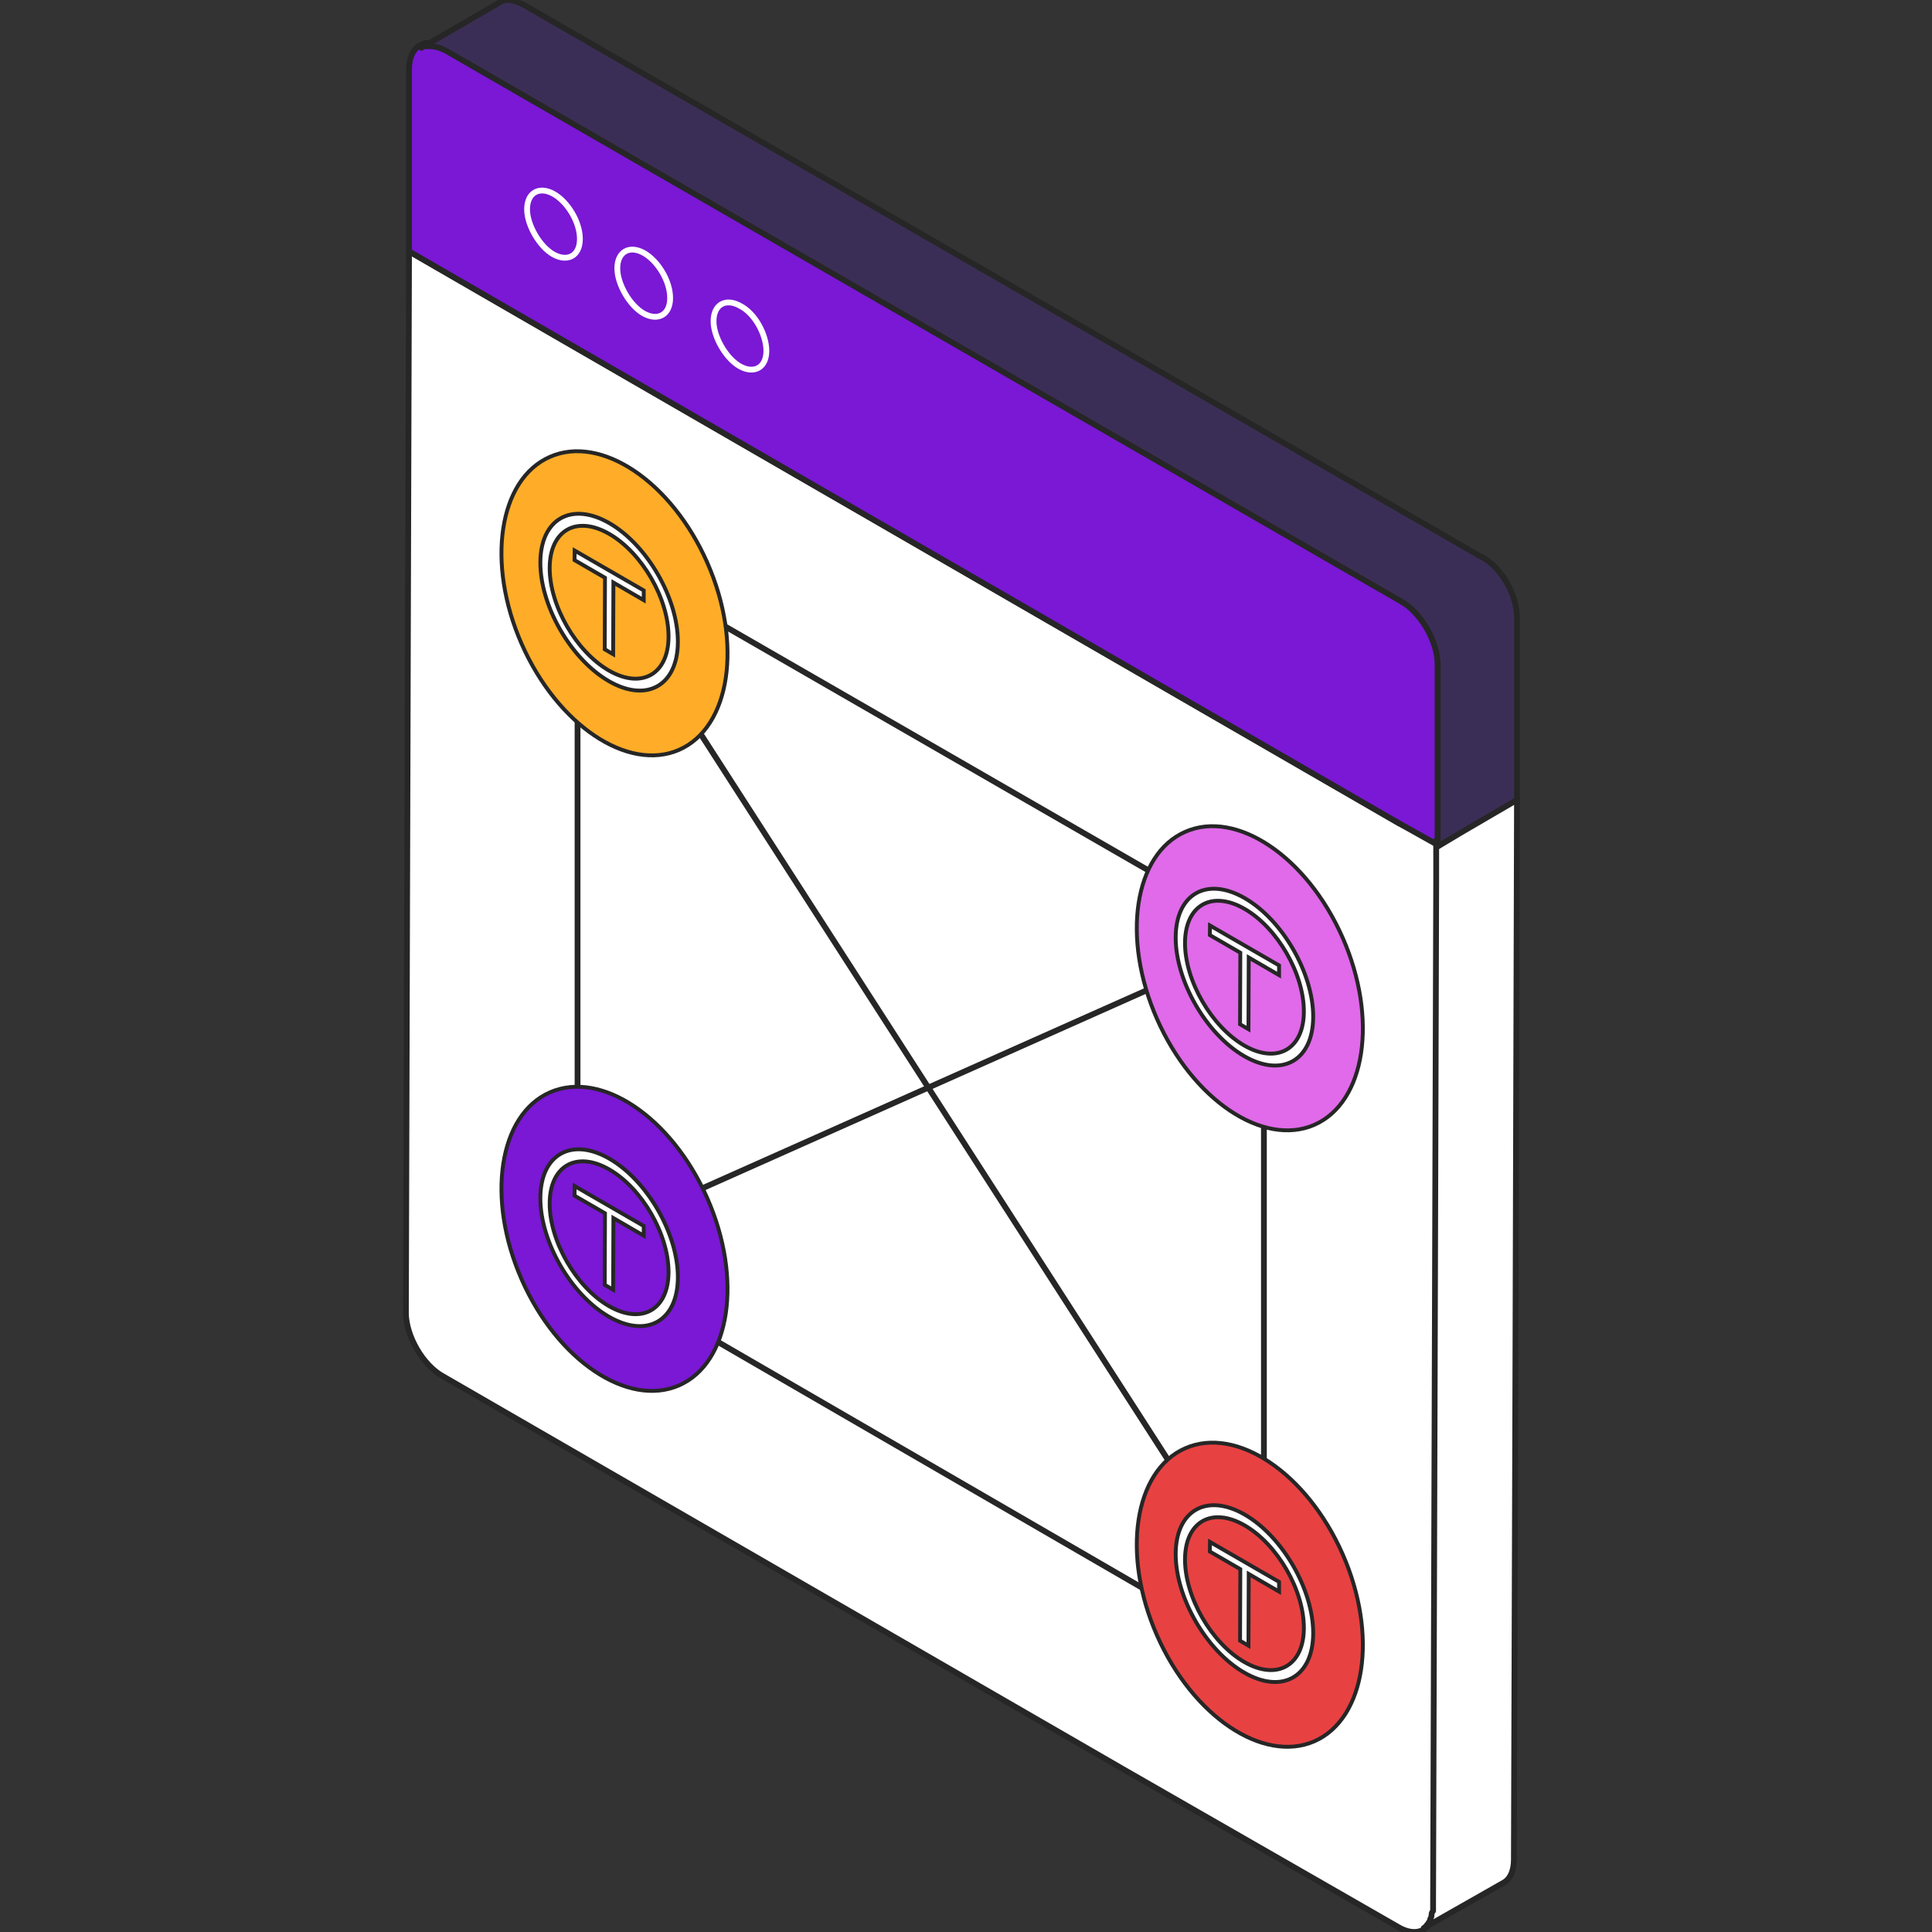 <svg width="250" height="250" viewBox="0 0 250 250" fill="none" xmlns="http://www.w3.org/2000/svg">
<rect x="0" y="0" width="250" height="250" fill="#333333" stroke="none"/>
<g clip-path="url(#clip0_1807_11390)">
<path d="M181.015 106.522L52.926 32.524L52.523 169.863C52.523 172.879 54.735 176.7 57.349 178.107L145.424 228.981L180.814 249.291C183.428 250.899 185.64 249.693 185.64 246.475L185.841 181.526L186.042 114.364V108.935L181.015 106.522Z" fill="white" stroke="#262626" stroke-width="0.75" stroke-miterlimit="10" stroke-linecap="round" stroke-linejoin="round"/>
<path d="M186.042 85.811V89.631V104.109V109.337L181.015 106.522L52.926 32.524V8.997C52.926 7.388 53.529 6.182 54.534 5.78C54.736 5.78 54.937 5.579 54.937 5.579C55.138 5.579 55.339 5.579 55.54 5.579C56.143 5.579 56.947 5.78 57.752 6.182L181.216 77.365C183.83 79.175 186.042 82.794 186.042 85.811Z" fill="#7A18D5" stroke="#262626" stroke-width="0.75" stroke-miterlimit="10" stroke-linecap="round" stroke-linejoin="round"/>
<path d="M196.299 103.305L196.098 175.695L195.897 240.644C195.897 242.253 195.294 243.259 194.49 243.661L184.234 249.492C184.435 249.291 184.637 249.291 184.637 249.09L184.838 248.889C184.838 248.688 185.039 248.688 185.039 248.487C185.039 248.286 185.24 248.084 185.24 247.883C185.24 247.682 185.24 247.481 185.441 247.28C185.441 247.28 185.441 247.079 185.441 246.878C185.441 246.677 185.441 246.476 185.441 246.275L185.642 181.325L185.843 114.164V108.734L188.859 106.925L196.299 103.305Z" fill="white" stroke="#262626" stroke-width="0.75" stroke-miterlimit="10" stroke-linecap="round" stroke-linejoin="round"/>
<path d="M196.294 79.979V103.506L189.055 107.729L186.039 109.539V104.31V89.832V86.012C186.039 82.996 183.827 79.175 181.213 77.767L57.749 6.584C56.944 6.182 56.341 5.981 55.537 5.981C55.336 5.981 55.135 5.981 54.933 5.981C54.732 5.981 54.531 5.981 54.531 6.182L64.585 0.351C65.39 -0.252 66.596 -0.051 68.004 0.753L191.468 71.936C194.082 73.143 196.294 76.762 196.294 79.979Z" fill="#3B2E56" stroke="#262626" stroke-width="0.75" stroke-miterlimit="10" stroke-linecap="round" stroke-linejoin="round"/>
<path d="M75.04 30.915C75.04 33.127 73.431 33.931 71.621 32.926C69.812 31.921 68.203 29.106 68.203 27.095C68.203 24.883 69.812 24.078 71.621 25.084C73.431 26.089 75.04 28.703 75.04 30.915Z" fill="#7A18D5" stroke="white" stroke-width="0.75" stroke-miterlimit="10" stroke-linecap="round" stroke-linejoin="round"/>
<path d="M86.716 38.556C86.716 40.768 85.107 41.573 83.297 40.567C81.488 39.562 79.879 36.747 79.879 34.736C79.879 32.524 81.488 31.72 83.297 32.725C85.107 33.73 86.716 36.344 86.716 38.556Z" fill="#7A18D5" stroke="white" stroke-width="0.75" stroke-miterlimit="10" stroke-linecap="round" stroke-linejoin="round"/>
<path d="M99.169 45.394C99.169 47.606 97.56 48.41 95.75 47.404C93.941 46.399 92.332 43.584 92.332 41.573C92.332 39.361 93.941 38.557 95.75 39.562C97.761 40.568 99.169 43.383 99.169 45.394Z" fill="#7A18D5" stroke="white" stroke-width="0.75" stroke-miterlimit="10" stroke-linecap="round" stroke-linejoin="round"/>
<path d="M163.55 125.152C163.55 122.991 162.062 120.332 160.242 119.335L78.042 71.965C76.223 70.968 74.734 71.799 74.734 73.959V159.221C74.734 161.382 76.223 164.041 78.042 165.039L160.077 212.575C161.896 213.572 163.385 212.741 163.55 210.58V125.152Z" fill="white" stroke="#262626" stroke-width="0.75" stroke-miterlimit="10" stroke-linecap="round" stroke-linejoin="round"/>
<line x1="79.159" y1="77.1" x2="163.863" y2="208.679" stroke="#262626" stroke-width="0.75"/>
<line x1="162.051" y1="122.053" x2="78.992" y2="159.06" stroke="#262626" stroke-width="0.75"/>
<path d="M67.505 83.332C62.893 72.867 64.536 62.016 71.161 59.115C77.785 56.197 86.908 62.335 91.52 72.8C96.132 83.264 94.506 94.115 87.864 97.033C81.24 99.918 72.117 93.797 67.505 83.332Z" fill="#FFAD28" stroke="#262626" stroke-width="0.5" stroke-miterlimit="10"/>
<path d="M83.299 76.405V77.663L79.375 75.382L79.341 84.656L78.251 84.019L78.285 74.762L74.344 72.481L74.361 71.24L83.299 76.405Z" fill="white" stroke="#262626" stroke-width="0.5" stroke-miterlimit="10"/>
<path d="M78.794 86.77C74.551 84.321 71.113 78.368 71.129 73.487C71.146 68.607 74.601 66.645 78.844 69.093C83.087 71.542 86.525 77.496 86.508 82.376C86.508 87.239 83.037 89.218 78.794 86.77ZM78.861 67.701C73.947 64.867 69.939 67.148 69.922 72.783C69.905 78.418 73.88 85.311 78.794 88.145C83.707 90.979 87.699 88.698 87.716 83.063C87.733 77.428 83.758 70.536 78.861 67.701Z" fill="white" stroke="#262626" stroke-width="0.5" stroke-miterlimit="10"/>
<path d="M67.505 165.568C62.893 155.103 64.536 144.253 71.161 141.351C77.785 138.433 86.908 144.571 91.52 155.036C96.132 165.501 94.506 176.352 87.864 179.27C81.24 182.155 72.117 176.033 67.505 165.568Z" fill="#7A18D5" stroke="#262626" stroke-width="0.5" stroke-miterlimit="10"/>
<path d="M83.299 158.642V159.9L79.375 157.619L79.341 166.893L78.251 166.256L78.285 156.999L74.344 154.718L74.361 153.477L83.299 158.642Z" fill="white" stroke="#262626" stroke-width="0.5" stroke-miterlimit="10"/>
<path d="M78.794 169.007C74.551 166.558 71.113 160.604 71.129 155.724C71.146 150.844 74.601 148.882 78.844 151.33C83.087 153.779 86.525 159.732 86.508 164.613C86.508 169.476 83.037 171.455 78.794 169.007ZM78.861 149.938C73.947 147.104 69.939 149.385 69.922 155.02C69.905 160.655 73.88 167.547 78.794 170.382C83.707 173.216 87.699 170.935 87.716 165.3C87.733 159.665 83.758 152.772 78.861 149.938Z" fill="white" stroke="#262626" stroke-width="0.5" stroke-miterlimit="10"/>
<path d="M149.716 211.621C145.104 201.156 146.747 190.305 153.372 187.404C159.996 184.486 169.119 190.624 173.731 201.089C178.343 211.554 176.717 222.405 170.075 225.323C163.451 228.207 154.328 222.086 149.716 211.621Z" fill="#E84142" stroke="#262626" stroke-width="0.5" stroke-miterlimit="10"/>
<path d="M165.51 204.695V205.953L161.586 203.672L161.552 212.946L160.462 212.309L160.496 203.051L156.555 200.77L156.571 199.529L165.51 204.695Z" fill="white" stroke="#262626" stroke-width="0.5" stroke-miterlimit="10"/>
<path d="M161.005 215.059C156.762 212.611 153.324 206.657 153.34 201.777C153.357 196.896 156.812 194.934 161.055 197.383C165.298 199.831 168.736 205.785 168.719 210.665C168.719 215.529 165.248 217.508 161.005 215.059ZM161.072 195.991C156.158 193.157 152.15 195.437 152.133 201.072C152.116 206.707 156.091 213.6 161.005 216.434C165.918 219.269 169.91 216.988 169.927 211.353C169.943 205.718 165.969 198.825 161.072 195.991Z" fill="white" stroke="#262626" stroke-width="0.5" stroke-miterlimit="10"/>
<path d="M149.716 131.851C145.104 121.386 146.747 110.536 153.372 107.634C159.996 104.716 169.119 110.854 173.731 121.319C178.343 131.784 176.717 142.635 170.075 145.553C163.451 148.438 154.328 142.316 149.716 131.851Z" fill="#E06AE9" stroke="#262626" stroke-width="0.5" stroke-miterlimit="10"/>
<path d="M165.51 124.925V126.183L161.586 123.902L161.552 133.176L160.462 132.539L160.496 123.282L156.555 121.001L156.571 119.76L165.51 124.925Z" fill="white" stroke="#262626" stroke-width="0.5" stroke-miterlimit="10"/>
<path d="M161.005 135.289C156.762 132.841 153.324 126.887 153.34 122.007C153.357 117.127 156.812 115.165 161.055 117.613C165.298 120.062 168.736 126.015 168.719 130.895C168.719 135.759 165.248 137.738 161.005 135.289ZM161.072 116.221C156.158 113.387 152.15 115.668 152.133 121.303C152.116 126.938 156.091 133.83 161.005 136.665C165.918 139.499 169.91 137.218 169.927 131.583C169.943 125.948 165.969 119.055 161.072 116.221Z" fill="white" stroke="#262626" stroke-width="0.5" stroke-miterlimit="10"/>
</g>
<defs>
<clipPath id="clip0_1807_11390">
<rect width="250" height="250" fill="white"/>
</clipPath>
</defs>
</svg>
